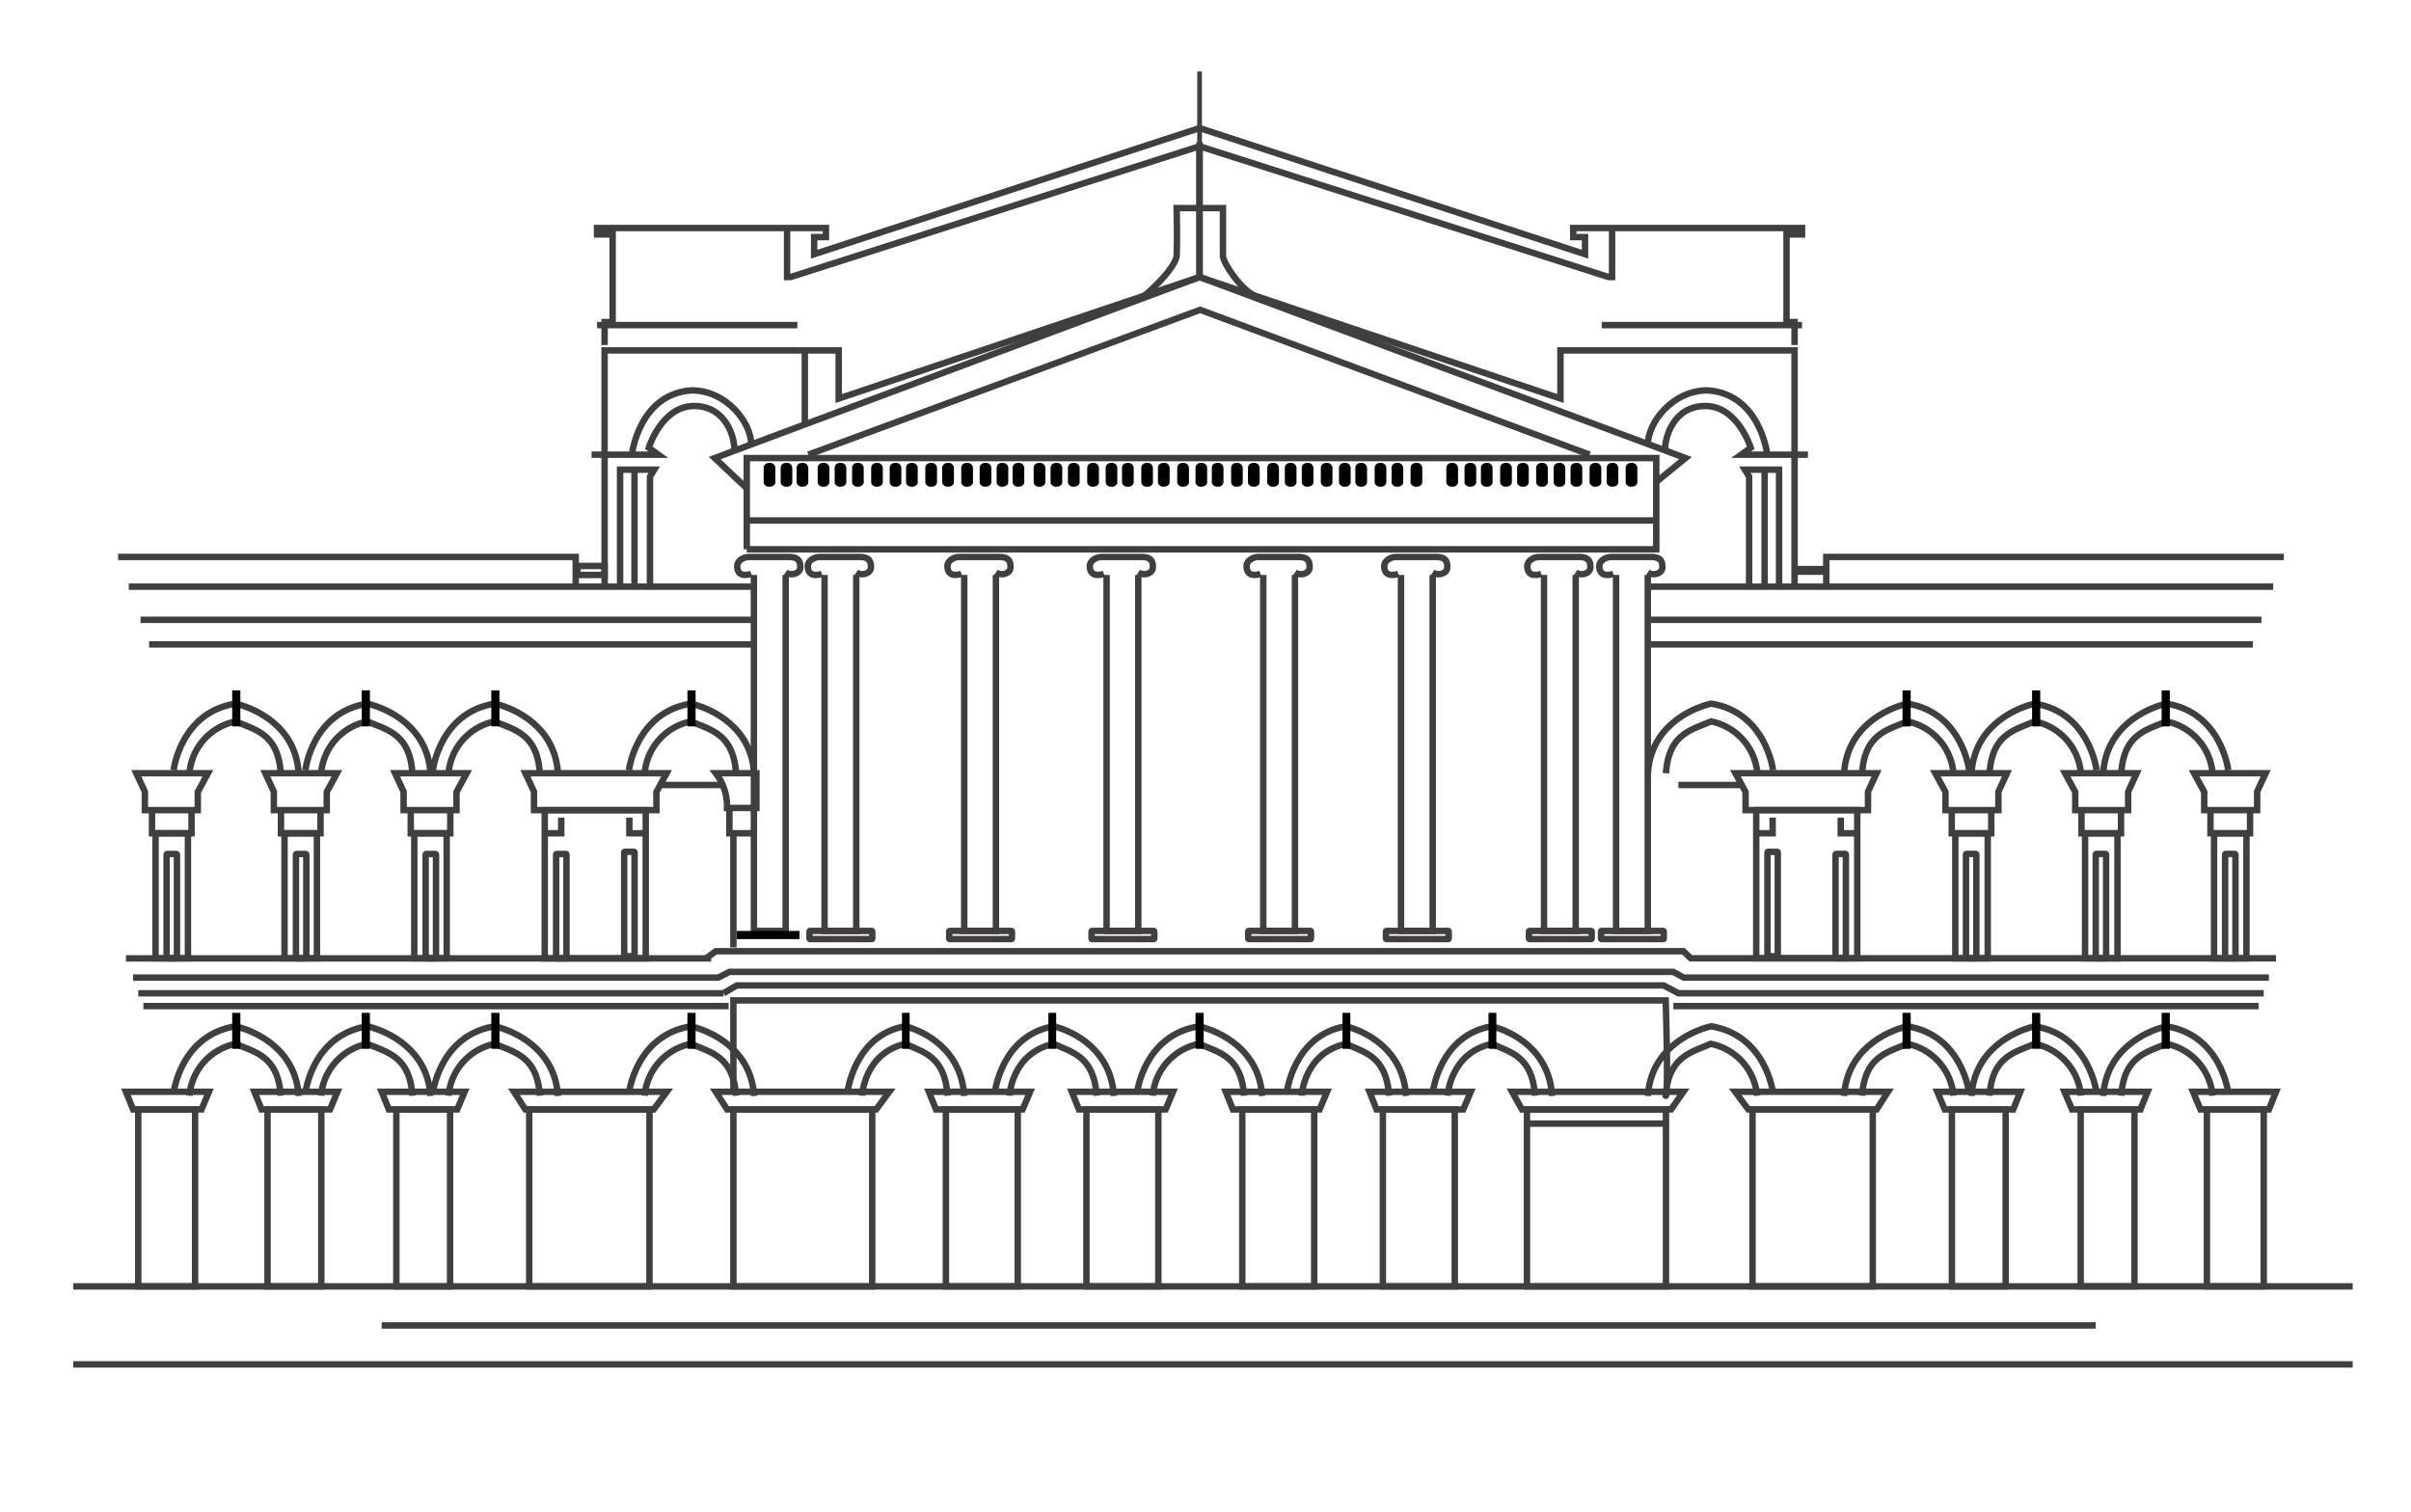 <svg id="Layer_1" data-name="Layer 1" xmlns="http://www.w3.org/2000/svg" viewBox="0 0 374.97 235.23"><defs><style>.cls-1{fill:none;stroke:#403e3f;stroke-miterlimit:10;}.cls-2{fill:#403e3f;}</style></defs><polyline class="cls-1" points="116.14 85.44 116.14 71.25 257.59 71.25 257.59 85.44 116.14 85.44"/><polyline class="cls-1" points="257.59 74.96 262.14 71.25 186.56 43.09 111.16 71.25 116.14 75.96"/><polyline class="cls-1" points="94.03 53.67 94.03 50.1 95.28 50.1 95.28 36.47 92.86 36.47 92.86 35.47 128.45 35.47 128.45 36.88 126.62 36.88 126.62 39.54 186.56 19.92"/><line class="cls-1" x1="124.01" y1="50.57" x2="92.86" y2="50.57"/><line class="cls-1" x1="125.17" y1="66.01" x2="125.17" y2="54.51"/><path class="cls-1" d="M92,70.72h10.39l-1.49-1.08s2-6.49,7.06-6.49,6.4,5.14,6.24,7"/><path class="cls-1" d="M98.27,70.72s1.08-9.48,9.31-10c5.4,0,9.25,5,9.25,8.39"/><polyline class="cls-1" points="96.44 91.25 96.44 73.05 101.76 73.05 101.09 74.13 101.09 91.25"/><line class="cls-1" x1="98.68" y1="90.84" x2="98.68" y2="73.05"/><polyline class="cls-1" points="279.1 53.67 279.1 50.1 277.85 50.1 277.85 36.47 280.26 36.47 280.26 35.47 244.68 35.47 244.68 36.88 246.51 36.88 246.51 39.54 186.56 19.92"/><polyline class="cls-1" points="250.72 35.47 250.72 43.09 250.17 43.09 186.56 22.75 186.56 43.09 242.69 61.99 242.69 54.51 279.1 54.51 279.1 91.25"/><line class="cls-1" x1="249.11" y1="50.57" x2="280.26" y2="50.57"/><path class="cls-1" d="M281.18,70.72H270.79l1.49-1.08s-2-6.49-7.06-6.49-6.4,5.14-6.24,7"/><path class="cls-1" d="M274.86,70.72s-1.08-9.48-9.31-10c-5.41,0-9.26,5-9.26,8.39"/><polyline class="cls-1" points="276.69 91.25 276.69 73.05 271.37 73.05 272.03 74.13 272.03 91.25"/><line class="cls-1" x1="274.44" y1="90.84" x2="274.44" y2="73.05"/><path d="M119.68,72c-.8,0-.91.58-.91.76v2.34a.84.84,0,0,0,.91.6c.81,0,.91-.6.91-.6V72.77A.83.83,0,0,0,119.68,72Z"/><path d="M122.32,72c-.81,0-.91.58-.91.76v2.34a.84.84,0,0,0,.91.6.81.81,0,0,0,.9-.6V72.77A.82.82,0,0,0,122.32,72Z"/><path d="M124.8,72c-.8,0-.9.58-.9.76v2.34a.82.82,0,0,0,.9.6c.81,0,.91-.6.91-.6V72.77A.83.83,0,0,0,124.8,72Z"/><path d="M128.08,72c-.81,0-.91.58-.91.76v2.34a.84.84,0,0,0,.91.6.83.83,0,0,0,.91-.6V72.77A.83.83,0,0,0,128.08,72Z"/><path d="M130.71,72c-.8,0-.9.58-.9.76v2.34a.82.82,0,0,0,.9.6c.81,0,.91-.6.91-.6V72.77A.83.83,0,0,0,130.71,72Z"/><path d="M133.42,72c-.8,0-.9.58-.9.76v2.34a.82.82,0,0,0,.9.6c.81,0,.91-.6.91-.6V72.77A.83.83,0,0,0,133.42,72Z"/><path d="M136.39,72c-.8,0-.9.58-.9.76v2.34a.82.82,0,0,0,.9.6c.81,0,.91-.6.91-.6V72.77A.83.83,0,0,0,136.39,72Z"/><path d="M139.28,72c-.81,0-.91.58-.91.76v2.34a.84.84,0,0,0,.91.6.81.81,0,0,0,.9-.6V72.77A.82.82,0,0,0,139.28,72Z"/><path d="M141.82,72c-.8,0-.91.58-.91.76v2.34a.84.84,0,0,0,.91.6c.81,0,.91-.6.91-.6V72.77A.83.83,0,0,0,141.82,72Z"/><path d="M144.82,72c-.81,0-.91.58-.91.76v2.34a.84.84,0,0,0,.91.6.83.83,0,0,0,.91-.6V72.77A.83.83,0,0,0,144.82,72Z"/><path d="M147.45,72c-.8,0-.91.58-.91.76v2.34a.84.84,0,0,0,.91.6c.81,0,.91-.6.91-.6V72.77A.83.83,0,0,0,147.45,72Z"/><path d="M150.41,72c-.8,0-.91.58-.91.76v2.34a.84.84,0,0,0,.91.6c.81,0,.91-.6.91-.6V72.77A.83.83,0,0,0,150.41,72Z"/><path d="M153.27,72c-.8,0-.91.58-.91.76v2.34a.84.84,0,0,0,.91.6c.81,0,.91-.6.91-.6V72.77A.83.83,0,0,0,153.27,72Z"/><path d="M155.9,72c-.8,0-.9.58-.9.76v2.34a.82.82,0,0,0,.9.6c.81,0,.91-.6.91-.6V72.77A.83.83,0,0,0,155.9,72Z"/><path d="M158.39,72c-.8,0-.9.58-.9.76v2.34a.82.82,0,0,0,.9.6c.81,0,.91-.6.91-.6V72.77A.83.83,0,0,0,158.39,72Z"/><path d="M161.67,72c-.81,0-.91.58-.91.76v2.34a.84.84,0,0,0,.91.6.83.83,0,0,0,.91-.6V72.77A.83.83,0,0,0,161.67,72Z"/><path d="M164.3,72c-.8,0-.91.58-.91.76v2.34a.84.84,0,0,0,.91.6c.81,0,.91-.6.91-.6V72.77A.83.83,0,0,0,164.3,72Z"/><path d="M167,72c-.8,0-.91.58-.91.76v2.34a.84.84,0,0,0,.91.6c.81,0,.91-.6.91-.6V72.77A.83.83,0,0,0,167,72Z"/><path d="M170,72c-.8,0-.91.58-.91.76v2.34a.84.84,0,0,0,.91.6c.81,0,.91-.6.91-.6V72.77A.83.83,0,0,0,170,72Z"/><path d="M172.87,72c-.81,0-.91.58-.91.76v2.34a.84.84,0,0,0,.91.6.81.81,0,0,0,.9-.6V72.77A.82.82,0,0,0,172.87,72Z"/><path d="M175.41,72c-.81,0-.91.58-.91.76v2.34a.84.84,0,0,0,.91.6.83.83,0,0,0,.91-.6V72.77A.83.83,0,0,0,175.41,72Z"/><path d="M178.41,72c-.81,0-.91.58-.91.76v2.34a.84.84,0,0,0,.91.6.81.81,0,0,0,.9-.6V72.77A.82.82,0,0,0,178.41,72Z"/><path d="M181,72c-.8,0-.91.58-.91.76v2.34a.84.84,0,0,0,.91.6c.81,0,.91-.6.91-.6V72.77A.83.83,0,0,0,181,72Z"/><path d="M184,72c-.8,0-.91.58-.91.76v2.34a.84.84,0,0,0,.91.6c.81,0,.91-.6.91-.6V72.77A.83.83,0,0,0,184,72Z"/><path d="M186.83,72c-.8,0-.9.58-.9.76v2.34a.82.82,0,0,0,.9.6c.81,0,.91-.6.91-.6V72.77A.83.83,0,0,0,186.83,72Z"/><path d="M189.38,72c-.81,0-.91.58-.91.76v2.34a.84.84,0,0,0,.91.6.81.81,0,0,0,.9-.6V72.77A.82.82,0,0,0,189.38,72Z"/><path d="M192.37,72c-.8,0-.9.58-.9.76v2.34a.82.82,0,0,0,.9.6c.81,0,.91-.6.91-.6V72.77A.83.83,0,0,0,192.37,72Z"/><path d="M195,72c-.81,0-.91.58-.91.76v2.34a.84.84,0,0,0,.91.6.83.83,0,0,0,.91-.6V72.77A.83.83,0,0,0,195,72Z"/><path d="M198,72c-.81,0-.91.58-.91.76v2.34a.84.84,0,0,0,.91.6.83.83,0,0,0,.91-.6V72.77A.83.83,0,0,0,198,72Z"/><path d="M200.73,72c-.81,0-.91.58-.91.76v2.34a.84.84,0,0,0,.91.6.83.83,0,0,0,.91-.6V72.77A.83.83,0,0,0,200.73,72Z"/><path d="M203.36,72c-.8,0-.9.58-.9.76v2.34a.82.82,0,0,0,.9.6c.81,0,.91-.6.91-.6V72.77A.83.83,0,0,0,203.36,72Z"/><path d="M206.32,72c-.8,0-.9.58-.9.76v2.34a.82.82,0,0,0,.9.6c.81,0,.91-.6.91-.6V72.77A.83.83,0,0,0,206.32,72Z"/><path d="M209.16,72c-.81,0-.91.58-.91.76v2.34a.84.84,0,0,0,.91.6.81.81,0,0,0,.9-.6V72.77A.82.82,0,0,0,209.16,72Z"/><path d="M211.7,72c-.8,0-.91.58-.91.76v2.34a.84.84,0,0,0,.91.6c.81,0,.91-.6.91-.6V72.77A.83.83,0,0,0,211.7,72Z"/><path d="M214.7,72c-.81,0-.91.58-.91.76v2.34a.84.84,0,0,0,.91.6.83.83,0,0,0,.91-.6V72.77A.83.83,0,0,0,214.7,72Z"/><path d="M217.33,72c-.8,0-.91.58-.91.76v2.34a.84.84,0,0,0,.91.6c.81,0,.91-.6.91-.6V72.77A.83.83,0,0,0,217.33,72Z"/><path d="M220.29,72c-.8,0-.91.58-.91.76v2.34a.84.84,0,0,0,.91.6c.81,0,.91-.6.91-.6V72.77A.83.83,0,0,0,220.29,72Z"/><path d="M225.85,72c-.81,0-.91.58-.91.76v2.34a.84.84,0,0,0,.91.6.83.83,0,0,0,.91-.6V72.77A.83.83,0,0,0,225.85,72Z"/><path d="M228.68,72c-.8,0-.91.58-.91.76v2.34a.84.84,0,0,0,.91.6c.81,0,.91-.6.91-.6V72.77A.83.83,0,0,0,228.68,72Z"/><path d="M231.23,72c-.81,0-.91.58-.91.76v2.34a.83.83,0,0,0,.91.6.81.81,0,0,0,.9-.6V72.77A.82.82,0,0,0,231.23,72Z"/><path d="M234.22,72c-.8,0-.91.58-.91.76v2.34a.84.84,0,0,0,.91.6c.81,0,.91-.6.91-.6V72.77A.83.83,0,0,0,234.22,72Z"/><path d="M236.86,72c-.81,0-.91.58-.91.76v2.34a.84.84,0,0,0,.91.6.81.81,0,0,0,.9-.6V72.77A.82.82,0,0,0,236.86,72Z"/><path d="M239.82,72c-.81,0-.91.58-.91.76v2.34a.84.84,0,0,0,.91.6.81.81,0,0,0,.9-.6V72.77A.82.82,0,0,0,239.82,72Z"/><path d="M242.54,72c-.81,0-.91.58-.91.76v2.34a.84.84,0,0,0,.91.6.81.81,0,0,0,.9-.6V72.77A.82.82,0,0,0,242.54,72Z"/><path d="M245.17,72c-.8,0-.91.58-.91.76v2.34a.84.84,0,0,0,.91.6c.81,0,.91-.6.91-.6V72.77A.83.83,0,0,0,245.17,72Z"/><path d="M248.13,72c-.8,0-.91.58-.91.76v2.34a.84.84,0,0,0,.91.6c.81,0,.91-.6.91-.6V72.77A.83.83,0,0,0,248.13,72Z"/><path d="M250.78,72c-.8,0-.9.58-.9.76v2.34a.82.82,0,0,0,.9.6c.81,0,.91-.6.91-.6V72.77A.83.83,0,0,0,250.78,72Z"/><path d="M253.74,72c-.8,0-.91.58-.91.76v2.34a.84.84,0,0,0,.91.6c.81,0,.91-.6.91-.6V72.77A.83.83,0,0,0,253.74,72Z"/><polyline class="cls-1" points="125.71 70.72 186.65 48.19 247.22 70.72"/><line class="cls-1" x1="116.14" y1="80.95" x2="257.59" y2="80.95"/><path class="cls-1" d="M116.83,89.26s-2.18.83-2.18-1.2c0-.86,1-1.43,1.85-1.43h6.21c1.75,0,1.75,1,1.75,1.63,0,.92-1.36,1.4-2.28.78"/><polyline class="cls-1" points="117.25 89.43 117.25 144.8 122.19 144.8 122.19 89.43"/><rect x="114.59" y="144.8" width="9.76" height="1.27" rx="0.07"/><path class="cls-1" d="M127.82,89.26s-2.19.83-2.19-1.2c0-.86,1-1.43,1.86-1.43h6.21c1.75,0,1.75,1,1.75,1.63,0,.92-1.36,1.4-2.28.78"/><polyline class="cls-1" points="128.24 89.43 128.24 144.8 133.17 144.8 133.17 89.43"/><rect class="cls-1" x="125.9" y="144.8" width="9.76" height="1.27" rx="0.07"/><path class="cls-1" d="M149.54,89.26s-2.19.83-2.19-1.2c0-.86,1-1.43,1.86-1.43h6.21c1.74,0,1.74,1,1.74,1.63,0,.92-1.35,1.4-2.27.78"/><polyline class="cls-1" points="149.96 89.43 149.96 144.8 154.89 144.8 154.89 89.43"/><rect class="cls-1" x="147.62" y="144.8" width="9.76" height="1.27" rx="0.07"/><path class="cls-1" d="M171.68,89.26s-2.19.83-2.19-1.2c0-.86,1-1.43,1.86-1.43h6.21c1.74,0,1.74,1,1.74,1.63,0,.92-1.36,1.4-2.27.78"/><polyline class="cls-1" points="172.1 89.43 172.1 144.8 177.03 144.8 177.03 89.43"/><rect class="cls-1" x="169.76" y="144.8" width="9.76" height="1.27" rx="0.07"/><path class="cls-1" d="M196.05,89.26s-2.18.83-2.18-1.2c0-.86,1-1.43,1.85-1.43h6.21c1.75,0,1.75,1,1.75,1.63,0,.92-1.36,1.4-2.28.78"/><polyline class="cls-1" points="196.47 89.43 196.47 144.8 201.4 144.8 201.4 89.43"/><rect class="cls-1" x="194.13" y="144.8" width="9.76" height="1.27" rx="0.07"/><path class="cls-1" d="M217.47,89.26s-2.19.83-2.19-1.2c0-.86,1-1.43,1.86-1.43h6.21c1.74,0,1.74,1,1.74,1.63,0,.92-1.36,1.4-2.27.78"/><polyline class="cls-1" points="217.89 89.43 217.89 144.8 222.82 144.8 222.82 89.43"/><rect class="cls-1" x="215.55" y="144.8" width="9.76" height="1.27" rx="0.07"/><path class="cls-1" d="M239.71,89.26s-2.18.83-2.18-1.2c0-.86,1-1.43,1.85-1.43h6.21c1.75,0,1.75,1,1.75,1.63,0,.92-1.36,1.4-2.28.78"/><polyline class="cls-1" points="240.13 89.43 240.13 144.8 245.06 144.8 245.06 89.43"/><rect class="cls-1" x="237.79" y="144.8" width="9.76" height="1.27" rx="0.07"/><path class="cls-1" d="M250.92,89.26s-2.19.83-2.19-1.2c0-.86,1-1.43,1.86-1.43h6.21c1.74,0,1.74,1,1.74,1.63,0,.92-1.35,1.4-2.27.78"/><polyline class="cls-1" points="251.34 89.43 251.34 144.8 256.27 144.8 256.27 89.43"/><rect class="cls-1" x="249" y="144.8" width="9.76" height="1.27" rx="0.07"/><polyline class="cls-1" points="18.37 86.63 89.54 86.63 89.54 91.25"/><line class="cls-1" x1="20.03" y1="91.25" x2="116.83" y2="91.25"/><line class="cls-1" x1="21.86" y1="96.41" x2="116.83" y2="96.41"/><line class="cls-1" x1="23.19" y1="100.23" x2="116.83" y2="100.23"/><rect class="cls-1" x="89.79" y="88.03" width="4.24" height="1.4"/><polyline class="cls-1" points="122.41 35.47 122.41 43.09 122.96 43.09 186.56 22.75 186.56 43.09 130.44 61.99 130.44 54.51 94.03 54.51 94.03 91.25"/><polygon class="cls-1" points="21.2 120.27 32.34 120.27 30.76 123.18 30.76 126.01 22.53 126.01 22.53 123.14 21.2 120.27"/><polyline class="cls-1" points="23.64 126.01 23.64 129.61 29.79 129.61 29.79 126.01"/><rect class="cls-1" x="24.19" y="129.61" width="5.04" height="19.45"/><polygon class="cls-1" points="41.26 120.27 52.4 120.27 50.82 123.18 50.82 126.01 42.59 126.01 42.59 123.14 41.26 120.27"/><polyline class="cls-1" points="43.7 126.01 43.7 129.61 49.85 129.61 49.85 126.01"/><rect class="cls-1" x="44.25" y="129.61" width="5.04" height="19.45"/><polygon class="cls-1" points="61.44 120.27 72.58 120.27 71 123.18 71 126.01 62.77 126.01 62.77 123.14 61.44 120.27"/><polyline class="cls-1" points="63.88 126.01 63.88 129.61 70.03 129.61 70.03 126.01"/><rect class="cls-1" x="64.43" y="129.61" width="5.04" height="19.45"/><polygon class="cls-1" points="81.72 120.27 103.67 120.27 102.09 123.18 102.09 126.01 83.05 126.01 83.05 123.14 81.72 120.27"/><rect class="cls-1" x="84.72" y="126.01" width="15.71" height="23.06"/><rect class="cls-1" x="46.03" y="132.83" width="1.61" height="16.24" rx="0.08"/><rect class="cls-1" x="25.91" y="132.83" width="1.61" height="16.24" rx="0.08"/><rect class="cls-1" x="66.2" y="132.83" width="1.61" height="16.24" rx="0.08"/><rect class="cls-1" x="86.49" y="132.83" width="1.61" height="16.24" rx="0.08"/><rect class="cls-1" x="97.08" y="132.49" width="1.61" height="16.24" rx="0.08"/><polyline class="cls-1" points="84.55 129.61 87.29 129.61 87.29 127.17"/><polyline class="cls-1" points="100.62 129.61 97.88 129.61 97.88 127.17"/><path class="cls-1" d="M29.46,120.27a9,9,0,0,1,7.2-8.06c3,1.33,6.6,1.88,7,8.06"/><path class="cls-1" d="M27,119.8s1.05-9,9.64-10.36c3.38.83,9.37,3.71,9.81,10.83"/><path class="cls-1" d="M49.94,120.27a9,9,0,0,1,7.2-8.06c3,1.33,6.6,1.88,7,8.06"/><path class="cls-1" d="M47.5,119.8s1-9,9.64-10.36c3.38.83,9.37,3.71,9.81,10.83"/><path class="cls-1" d="M69.76,120.27a9,9,0,0,1,7.2-8.06c3,1.33,6.6,1.88,7,8.06"/><path class="cls-1" d="M67.32,119.8s1.05-9,9.64-10.36c3.38.83,9.37,3.71,9.81,10.83"/><rect x="36.11" y="107.38" width="1.27" height="5.6" rx="0.07"/><rect x="56.26" y="107.38" width="1.27" height="5.6" rx="0.07"/><rect x="76.41" y="107.38" width="1.27" height="5.6" rx="0.07"/><path class="cls-1" d="M100.26,120.27a9,9,0,0,1,7.21-8.06c3,1.33,6.59,1.88,7,8.06"/><path class="cls-1" d="M97.82,119.8s1.06-9,9.65-10.36c3.38.83,9.37,3.71,9.81,10.83"/><rect x="106.91" y="107.38" width="1.27" height="5.6" rx="0.07"/><path class="cls-1" d="M29.46,170.43a9,9,0,0,1,7.2-8.07c3,1.33,6.6,1.89,7,8.07"/><path class="cls-1" d="M27,170s1.05-9,9.64-10.37c3.38.83,9.37,3.72,9.81,10.84"/><path class="cls-1" d="M49.94,170.43a9,9,0,0,1,7.2-8.07c3,1.33,6.6,1.89,7,8.07"/><path class="cls-1" d="M47.5,170s1-9,9.64-10.37c3.38.83,9.37,3.72,9.81,10.84"/><path class="cls-1" d="M69.76,170.43a9,9,0,0,1,7.2-8.07c3,1.33,6.6,1.89,7,8.07"/><path class="cls-1" d="M67.32,170s1.05-9,9.64-10.37c3.38.83,9.37,3.72,9.81,10.84"/><rect x="36.11" y="157.54" width="1.27" height="5.6" rx="0.07"/><rect x="56.26" y="157.54" width="1.27" height="5.6" rx="0.07"/><rect x="76.41" y="157.54" width="1.27" height="5.6" rx="0.07"/><path class="cls-1" d="M134.07,170.43s.31-6.63,6.73-8.07c2.79,1.33,6.16,1.89,6.57,8.07"/><path class="cls-1" d="M131.79,170s1-9,9-10.37c3.15.83,8.74,3.72,9.16,10.84"/><path class="cls-1" d="M157,170.43s.32-6.63,6.86-8.07c2.85,1.33,6.28,1.89,6.7,8.07"/><path class="cls-1" d="M154.71,170s1-9,9.18-10.37c3.22.83,8.92,3.72,9.34,10.84"/><path class="cls-1" d="M179.28,170.43a9,9,0,0,1,7.2-8.07c3,1.33,6.6,1.89,7,8.07"/><path class="cls-1" d="M176.84,170s1-9,9.64-10.37c3.38.83,9.37,3.72,9.81,10.84"/><rect x="140.28" y="157.54" width="1.19" height="5.6" rx="0.06"/><rect x="163.05" y="157.54" width="1.21" height="5.6" rx="0.06"/><rect x="185.93" y="157.54" width="1.27" height="5.6" rx="0.07"/><path class="cls-1" d="M202.44,170.43s.32-6.63,6.88-8.07c2.86,1.33,6.3,1.89,6.72,8.07"/><path class="cls-1" d="M200.12,170s1-9,9.2-10.37c3.23.83,8.94,3.72,9.36,10.84"/><rect x="208.79" y="157.54" width="1.22" height="5.6" rx="0.06"/><path class="cls-1" d="M225.15,170.43s.32-6.63,6.87-8.07c2.86,1.33,6.3,1.89,6.72,8.07"/><path class="cls-1" d="M222.82,170s1-9,9.2-10.37c3.23.83,8.94,3.72,9.37,10.84"/><rect x="231.5" y="157.54" width="1.22" height="5.6" rx="0.06"/><path class="cls-1" d="M100.26,170.43a9,9,0,0,1,7.21-8.07c3,1.33,6.59,1.89,7,8.07"/><path class="cls-1" d="M97.82,170s1.06-9,9.65-10.37c3.38.83,9.37,3.72,9.81,10.84"/><rect x="106.91" y="157.54" width="1.27" height="5.6" rx="0.07"/><path class="cls-1" d="M117.64,120.27h-6.32a8.36,8.36,0,0,1,1.75,5.4h4.57Z"/><polyline class="cls-1" points="113.44 125.84 113.44 129.61 117.64 129.61"/><line class="cls-1" x1="114.06" y1="129.61" x2="114.06" y2="147.37"/><line class="cls-1" x1="102.68" y1="122.1" x2="112.54" y2="122.1"/><line class="cls-1" x1="19.59" y1="149.07" x2="110.6" y2="149.07"/><polyline class="cls-1" points="20.7 152.06 111.71 152.06 113.44 151.17 260.25 151.17 261.86 152.06 352.87 152.06"/><line class="cls-1" x1="21.5" y1="154.5" x2="112.51" y2="154.5"/><line class="cls-1" x1="22.3" y1="156.49" x2="113.32" y2="156.49"/><polygon class="cls-1" points="20.7 172.57 19.59 169.82 32.5 169.82 31.34 172.57 20.7 172.57"/><polygon class="cls-1" points="40.68 172.57 39.57 169.82 52.48 169.82 51.32 172.57 40.68 172.57"/><polygon class="cls-1" points="60.47 172.57 59.36 169.82 72.27 169.82 71.11 172.57 60.47 172.57"/><polygon class="cls-1" points="145.57 172.57 144.46 169.82 160.21 169.82 159.04 172.57 145.57 172.57"/><polygon class="cls-1" points="167.8 172.57 166.69 169.82 182.44 169.82 181.28 172.57 167.8 172.57"/><polygon class="cls-1" points="191.75 172.57 190.64 169.82 206.39 169.82 205.23 172.57 191.75 172.57"/><polygon class="cls-1" points="214.09 172.57 212.99 169.82 228.74 169.82 227.57 172.57 214.09 172.57"/><polygon class="cls-1" points="236.7 172.57 235.16 169.82 261.81 169.82 259.89 172.57 236.7 172.57"/><polygon class="cls-1" points="113.09 172.57 111.32 169.82 138.3 169.82 136.26 172.57 113.09 172.57"/><polygon class="cls-1" points="81.71 172.57 79.93 169.82 103.7 169.82 101.66 172.57 81.71 172.57"/><rect class="cls-1" x="21.5" y="172.57" width="8.84" height="27.52"/><rect class="cls-1" x="41.61" y="172.57" width="8.36" height="27.52"/><rect class="cls-1" x="61.64" y="172.57" width="8.36" height="27.52"/><rect class="cls-1" x="147.11" y="172.57" width="11.18" height="27.52"/><rect class="cls-1" x="168.97" y="172.57" width="11.18" height="27.52"/><rect class="cls-1" x="193.21" y="172.57" width="11.18" height="27.52"/><rect class="cls-1" x="215.07" y="172.57" width="11.18" height="27.52"/><rect class="cls-1" x="82.31" y="172.57" width="18.7" height="27.52"/><polyline class="cls-1" points="355.2 86.63 284.03 86.63 284.03 91.25"/><line class="cls-1" x1="353.54" y1="91.25" x2="256.74" y2="91.25"/><line class="cls-1" x1="351.71" y1="96.41" x2="256.74" y2="96.41"/><line class="cls-1" x1="350.38" y1="100.23" x2="256.74" y2="100.23"/><rect class="cls-2" x="279.54" y="88.03" width="4.24" height="1.4" transform="translate(563.32 177.45) rotate(-180)"/><polygon class="cls-1" points="352.37 120.27 341.23 120.27 342.81 123.18 342.81 126.01 351.04 126.01 351.04 123.14 352.37 120.27"/><polyline class="cls-1" points="349.94 126.01 349.94 129.61 343.78 129.61 343.78 126.01"/><rect class="cls-1" x="344.34" y="129.61" width="5.04" height="19.45" transform="translate(693.72 278.68) rotate(-180)"/><polygon class="cls-1" points="332.31 120.27 321.17 120.27 322.75 123.18 322.75 126.01 330.98 126.01 330.98 123.14 332.31 120.27"/><polyline class="cls-1" points="329.87 126.01 329.87 129.61 323.72 129.61 323.72 126.01"/><rect class="cls-1" x="324.27" y="129.61" width="5.04" height="19.45" transform="translate(653.59 278.68) rotate(-180)"/><polygon class="cls-1" points="312.13 120.27 300.99 120.27 302.57 123.18 302.57 126.01 310.8 126.01 310.8 123.14 312.13 120.27"/><polyline class="cls-1" points="309.69 126.01 309.69 129.61 303.54 129.61 303.54 126.01"/><rect class="cls-1" x="304.1" y="129.61" width="5.04" height="19.45" transform="translate(613.24 278.68) rotate(-180)"/><polygon class="cls-1" points="291.85 120.27 269.9 120.27 271.48 123.18 271.48 126.01 290.52 126.01 290.52 123.14 291.85 120.27"/><rect class="cls-1" x="273.14" y="126.01" width="15.71" height="23.06" transform="translate(561.99 275.07) rotate(-180)"/><rect class="cls-1" x="325.93" y="132.83" width="1.61" height="16.24" rx="0.08" transform="translate(653.48 281.89) rotate(180)"/><rect class="cls-1" x="346.05" y="132.83" width="1.61" height="16.24" rx="0.08" transform="translate(693.72 281.89) rotate(-180)"/><rect class="cls-1" x="305.76" y="132.83" width="1.61" height="16.24" rx="0.08" transform="translate(613.13 281.89) rotate(-180)"/><rect class="cls-1" x="285.47" y="132.83" width="1.61" height="16.24" rx="0.08" transform="translate(572.55 281.89) rotate(-180)"/><rect class="cls-1" x="274.89" y="132.49" width="1.61" height="16.24" rx="0.08" transform="translate(551.38 281.23) rotate(180)"/><polyline class="cls-1" points="289.02 129.61 286.28 129.61 286.28 127.17"/><polyline class="cls-1" points="272.95 129.61 275.69 129.61 275.69 127.17"/><path class="cls-1" d="M344.11,120.27a9,9,0,0,0-7.2-8.06c-3,1.33-6.6,1.88-7,8.06"/><path class="cls-1" d="M346.55,119.8s-1.05-9-9.64-10.36c-3.38.83-9.37,3.71-9.81,10.83"/><path class="cls-1" d="M323.63,120.27a9,9,0,0,0-7.2-8.06c-3,1.33-6.6,1.88-7,8.06"/><path class="cls-1" d="M326.07,119.8s-1.05-9-9.64-10.36c-3.38.83-9.37,3.71-9.81,10.83"/><path class="cls-1" d="M303.81,120.27a9,9,0,0,0-7.2-8.06c-3,1.33-6.6,1.88-7,8.06"/><path class="cls-1" d="M306.25,119.8s-1.05-9-9.64-10.36c-3.38.83-9.37,3.71-9.81,10.83"/><rect x="336.19" y="107.38" width="1.27" height="5.6" rx="0.07" transform="translate(673.65 220.37) rotate(-180)"/><rect x="316.04" y="107.38" width="1.27" height="5.6" rx="0.07" transform="translate(633.35 220.37) rotate(-180)"/><rect x="295.89" y="107.38" width="1.27" height="5.6" rx="0.07" transform="translate(593.05 220.37) rotate(180)"/><path class="cls-1" d="M273.31,120.27a9,9,0,0,0-7.21-8.06c-3,1.33-6.59,1.88-7,8.06"/><path class="cls-1" d="M275.75,119.8s-1.06-9-9.65-10.36c-3.38.83-9.37,3.71-9.81,10.83"/><path class="cls-1" d="M344.11,170.43a9,9,0,0,0-7.2-8.07c-3,1.33-6.6,1.89-7,8.07"/><path class="cls-1" d="M346.55,170s-1.05-9-9.64-10.37c-3.38.83-9.37,3.72-9.81,10.84"/><path class="cls-1" d="M323.63,170.43a9,9,0,0,0-7.2-8.07c-3,1.33-6.6,1.89-7,8.07"/><path class="cls-1" d="M326.07,170s-1.05-9-9.64-10.37c-3.38.83-9.37,3.72-9.81,10.84"/><path class="cls-1" d="M303.81,170.43a9,9,0,0,0-7.2-8.07c-3,1.33-6.6,1.89-7,8.07"/><path class="cls-1" d="M306.25,170s-1.05-9-9.64-10.37c-3.38.83-9.37,3.72-9.81,10.84"/><rect x="336.19" y="157.54" width="1.27" height="5.6" rx="0.07" transform="matrix(-1, 0, 0, -1, 673.65, 320.68)"/><rect x="316.04" y="157.54" width="1.27" height="5.6" rx="0.07" transform="matrix(-1, 0, 0, -1, 633.35, 320.68)"/><rect x="295.89" y="157.54" width="1.27" height="5.6" rx="0.07" transform="matrix(-1, 0, 0, -1, 593.05, 320.68)"/><path class="cls-1" d="M275.75,170s-1.06-9-9.65-10.37c-3.38.83-9.37,3.72-9.81,10.84"/><line class="cls-1" x1="270.89" y1="122.1" x2="261.03" y2="122.1"/><line class="cls-1" x1="351.26" y1="156.49" x2="260.25" y2="156.49"/><polygon class="cls-1" points="352.87 172.57 353.98 169.82 341.07 169.82 342.23 172.57 352.87 172.57"/><polygon class="cls-1" points="332.89 172.57 334 169.82 321.08 169.82 322.25 172.57 332.89 172.57"/><polygon class="cls-1" points="313.1 172.57 314.21 169.82 301.3 169.82 302.46 172.57 313.1 172.57"/><polygon class="cls-1" points="291.86 172.57 293.63 169.82 269.87 169.82 271.91 172.57 291.86 172.57"/><rect class="cls-1" x="343.23" y="172.57" width="8.84" height="27.52" transform="translate(695.3 372.65) rotate(-180)"/><rect class="cls-1" x="323.61" y="172.57" width="8.36" height="27.52" transform="translate(655.57 372.65) rotate(-180)"/><rect class="cls-1" x="303.58" y="172.57" width="8.36" height="27.52" transform="translate(615.51 372.65) rotate(-180)"/><rect class="cls-1" x="272.56" y="172.57" width="18.7" height="27.52" transform="translate(563.82 372.65) rotate(-180)"/><rect class="cls-1" x="114.06" y="172.57" width="21.59" height="27.52"/><rect class="cls-1" x="237.48" y="172.57" width="21.62" height="27.52"/><rect class="cls-2" x="237.48" y="174.27" width="21.62" height="1"/><path class="cls-1" d="M178,46s4.39-3.66,5-6.1c.11-2.55,0-7.53,0-7.53h7.2v7.42c0,1.11,2.67,5.07,4.9,6.21"/><rect class="cls-2" x="186.2" y="11.12" width="0.73" height="11.92"/><path class="cls-1" d="M114.06,169.82V155.61h145s.45,15.3,0,14.82c.45-6.18,4.05-6.74,7-8.07a9,9,0,0,1,7.21,8.07"/><polyline class="cls-1" points="112.51 154.5 114.59 153.28 258.75 153.28 261.06 154.5 352.07 154.5"/><polyline class="cls-1" points="109.83 149.06 111.32 147.96 261.81 147.96 262.97 149.06 353.98 149.06"/><line class="cls-1" x1="11.39" y1="200.09" x2="365.9" y2="200.09"/><line class="cls-1" x1="11.39" y1="212.22" x2="365.9" y2="212.22"/><line class="cls-1" x1="59.36" y1="206.16" x2="325.93" y2="206.16"/></svg>